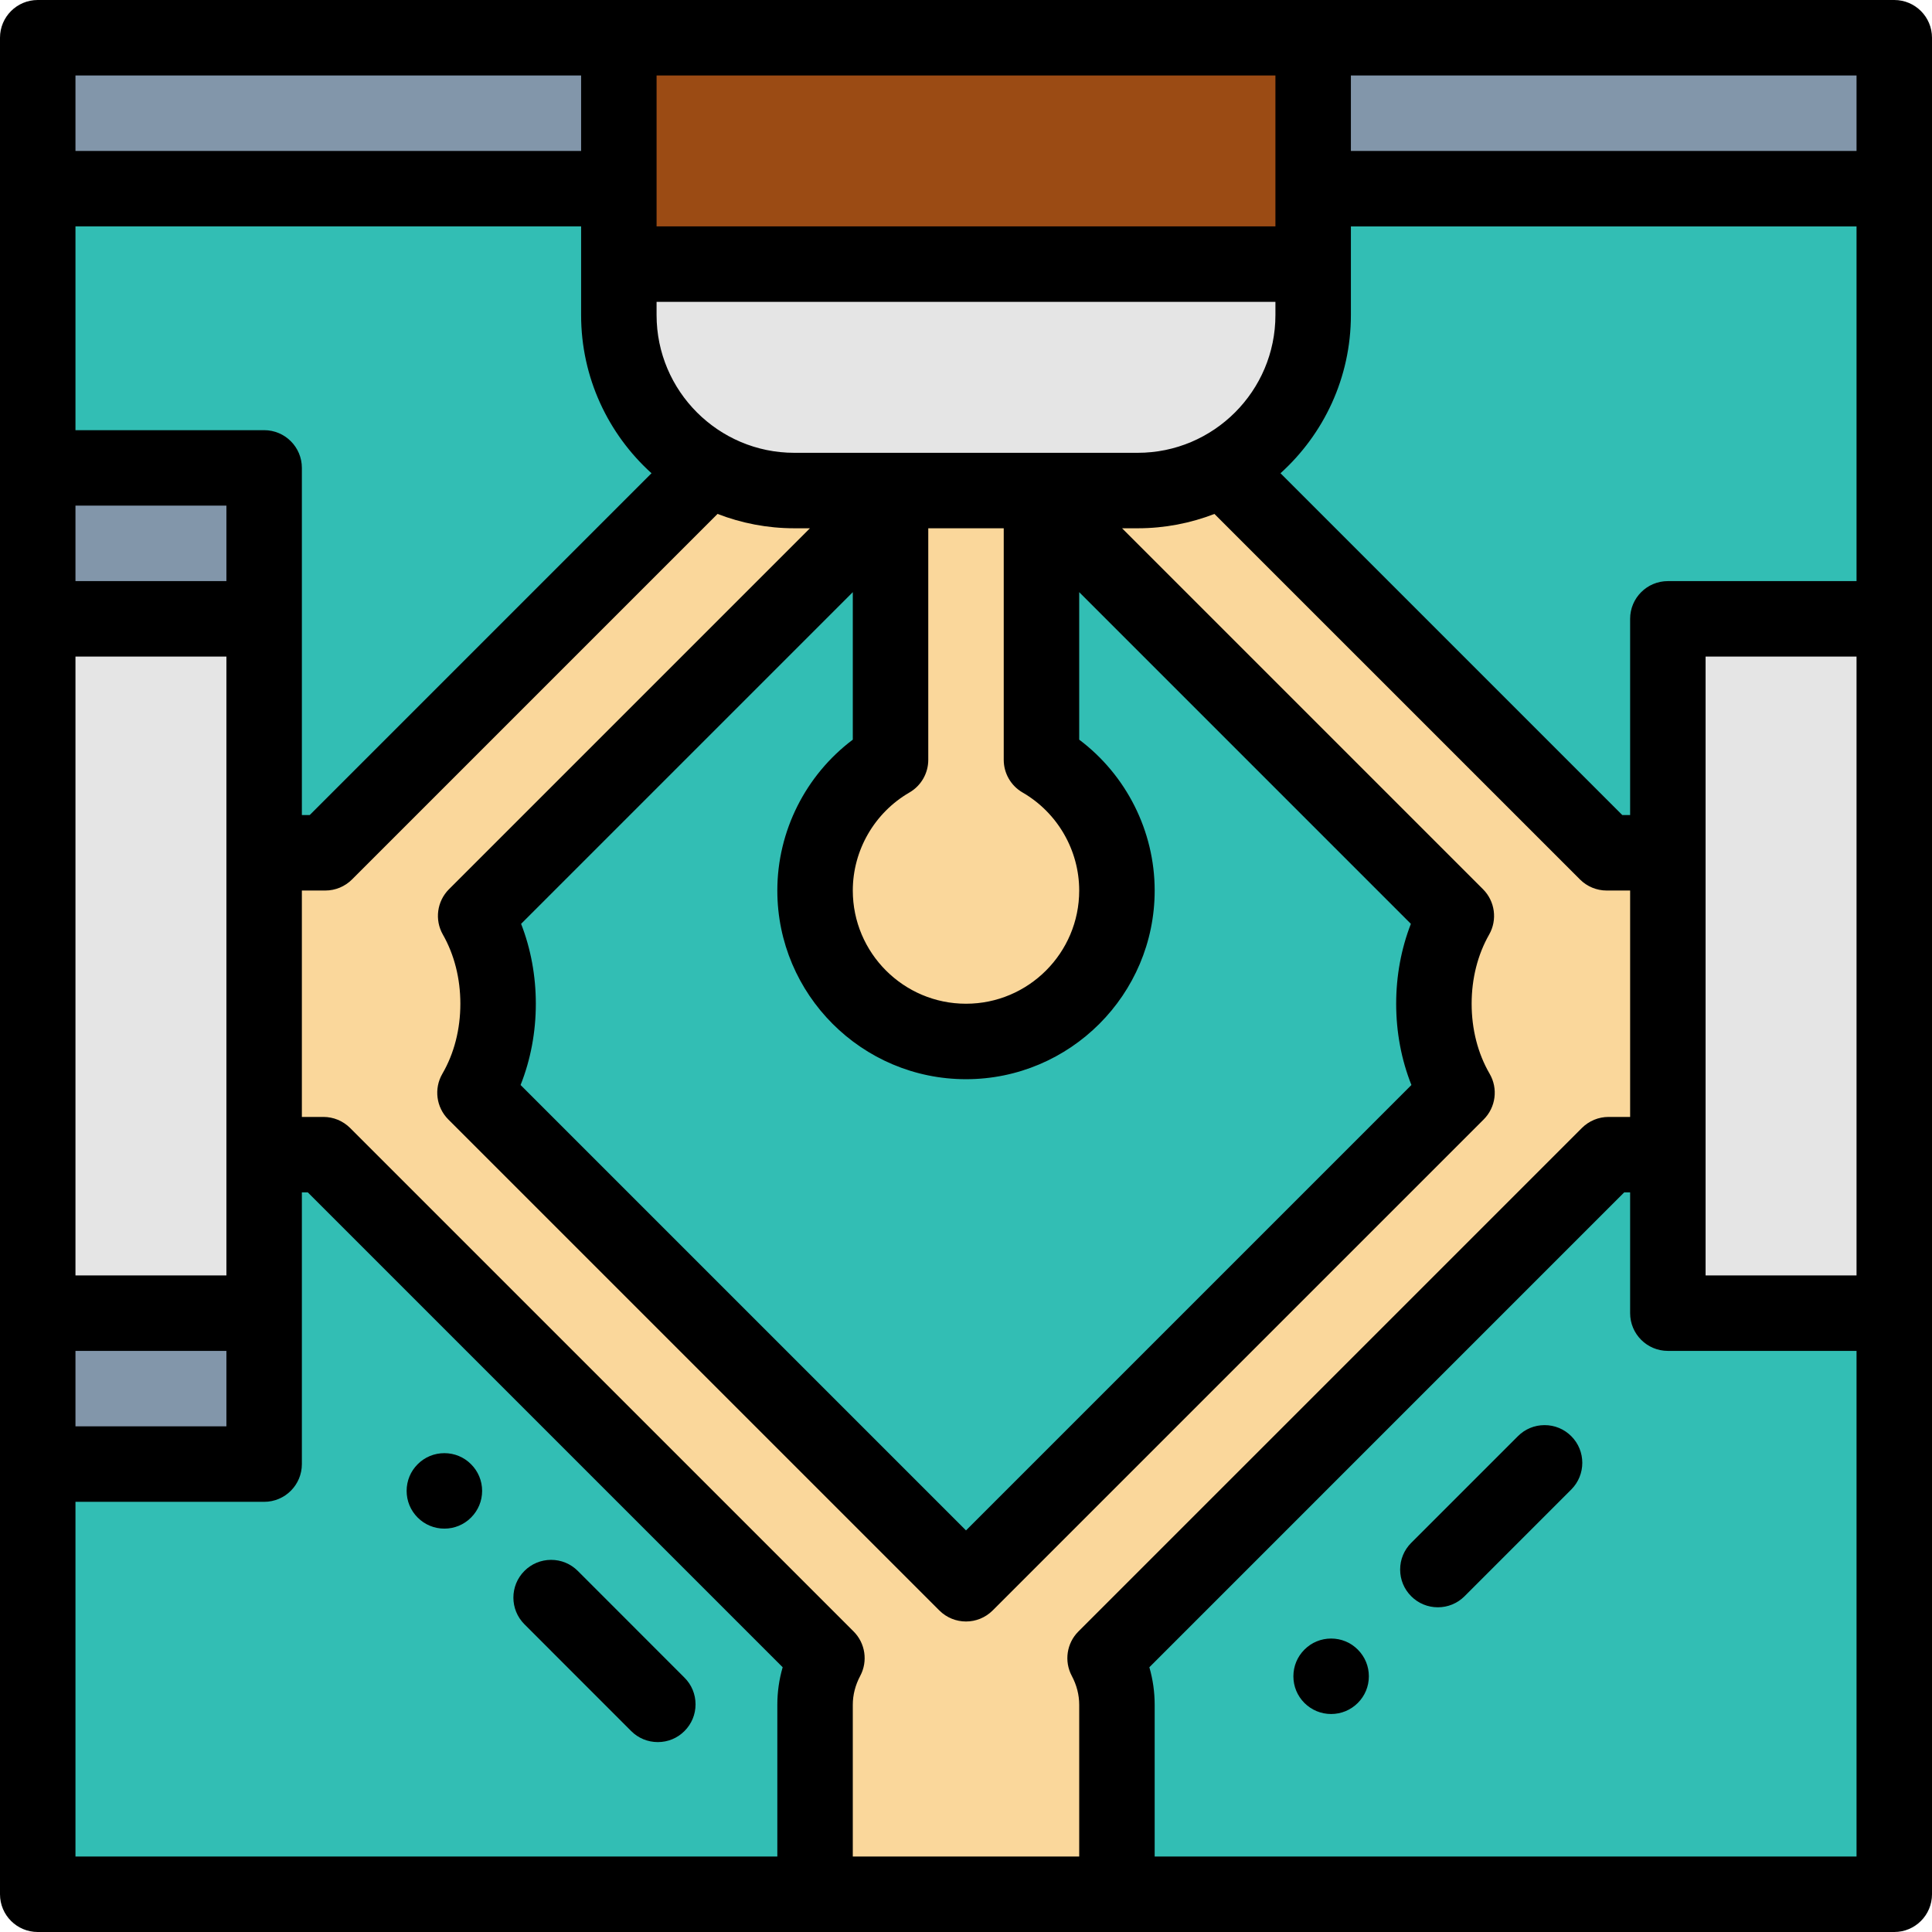 <svg height="512pt" viewBox="0 0 512 512" width="512pt" xmlns="http://www.w3.org/2000/svg"><path d="m10 50h492v452h-492zm0 0" fill="#32beb4"/><path d="m10 10h154v40h-154zm0 0" fill="#8296aa"/><path d="m348 10h154v40h-154zm0 0" fill="#8296aa"/><path d="m164 10h184v60h-184zm0 0" fill="#9b4b14"/><path d="m10 164h60v184h-60zm0 0" fill="#e5e5e5"/><path d="m442 164h60v184h-60zm0 0" fill="#e5e5e5"/><path d="m10 124h60v40h-60zm0 0" fill="#8296aa"/><path d="m10 348h60v40h-60zm0 0" fill="#8296aa"/><path d="m442 226h-16.215l-143.145-143.141-26.641 26.641-26.641-26.641-143.145 143.141h-16.215v80h15.715l133.426 133.426c-2.02 3.801-3.141 7.98-3.141 12.371v50.203h80v-50.203c0-4.391-1.117-8.57-3.141-12.371l133.426-133.426h15.715zm-186 193.715-130.125-130.121c3.848-6.617 6.125-14.77 6.125-23.594 0-8.684-2.207-16.715-5.941-23.273l109.941-109.941v68.578c-11.953 6.918-20 19.832-20 34.637 0 22.09 17.91 40 40 40s40-17.91 40-40c0-14.805-8.047-27.719-20-34.637v-68.578l109.941 109.941c-3.734 6.559-5.941 14.59-5.941 23.273 0 8.824 2.277 16.977 6.125 23.594zm0 0" fill="#fad79b"/><path d="m301.5 130h-91c-25.68 0-46.5-20.82-46.5-46.5v-13.5h184v13.5c0 25.68-20.82 46.5-46.5 46.5zm0 0" fill="#e5e5e5"/><path d="m502 0h-492c-5.523 0-10 4.477-10 10v492c0 5.523 4.477 10 10 10h492c5.523 0 10-4.477 10-10v-492c0-5.523-4.477-10-10-10zm-10 338h-40v-164h40zm-50-184c-5.523 0-10 4.477-10 10v52h-2.074l-90.582-90.586c11.449-10.348 18.656-25.305 18.656-41.914v-23.5h134v94zm-67.961 133.535-118.039 118.039-118.039-118.039c2.656-6.68 4.039-13.996 4.039-21.535 0-7.395-1.336-14.59-3.902-21.172l87.902-87.902v39.09c-12.465 9.375-20 24.207-20 39.984 0 27.57 22.43 50 50 50s50-22.43 50-50c0-15.777-7.535-30.609-20-39.984v-39.09l87.898 87.902c-2.562 6.582-3.898 13.777-3.898 21.172 0 7.539 1.383 14.855 4.039 21.535zm-103.047-77.516c9.258 5.359 15.008 15.312 15.008 25.98 0 16.543-13.457 30-30 30s-30-13.457-30-30c0-10.668 5.75-20.621 15.008-25.98 3.09-1.785 4.992-5.086 4.992-8.652v-61.367h20v61.363c0 3.57 1.902 6.871 4.992 8.656zm-60.492-90.02c-20.125 0-36.5-16.375-36.5-36.5v-3.5h164v3.5c0 20.125-16.375 36.5-36.5 36.5zm-150.5 218h-40v-164h40zm0-184h-40v-20h40zm-40 204h40v20h-40zm60-234c0-5.523-4.477-10-10-10h-50v-54h134v23.5c0 16.609 7.207 31.566 18.656 41.914l-90.582 90.586h-2.074zm412-84h-134v-20h134zm-154 20h-164v-40h164zm-318-40h134v20h-134zm0 378h50c5.523 0 10-4.477 10-10v-72h1.574l125.84 125.84c-.941 3.23-1.414 6.562-1.414 9.957v40.203h-186zm206 94v-40.203c0-2.637.664-5.219 1.973-7.676 2.062-3.883 1.348-8.656-1.758-11.766l-133.43-133.426c-1.875-1.875-4.418-2.93-7.07-2.93h-5.715v-60h6.215c2.652 0 5.195-1.055 7.07-2.93l96.875-96.875c6.316 2.449 13.172 3.805 20.34 3.805h4.141l-95.656 95.656c-3.184 3.184-3.848 8.105-1.617 12.02 3.031 5.32 4.633 11.656 4.633 18.324 0 6.781-1.648 13.199-4.77 18.562-2.281 3.922-1.633 8.891 1.574 12.102l130.125 130.121c1.953 1.953 4.512 2.93 7.07 2.93s5.117-.977 7.07-2.93l130.125-130.121c3.207-3.211 3.855-8.18 1.574-12.102-3.121-5.363-4.77-11.781-4.77-18.562 0-6.668 1.602-13.004 4.633-18.32 2.23-3.914 1.566-8.836-1.617-12.023l-95.656-95.656h4.141c7.168 0 14.023-1.355 20.34-3.801l96.875 96.871c1.875 1.875 4.418 2.93 7.07 2.93h6.215v60h-5.715c-2.652 0-5.195 1.055-7.07 2.93l-133.426 133.426c-3.109 3.109-3.824 7.883-1.758 11.766 1.309 2.457 1.969 5.039 1.969 7.676v40.203zm80 0v-40.203c0-3.398-.473-6.727-1.41-9.957l125.836-125.84h1.574v32c0 5.523 4.477 10 10 10h50v134zm0 0"/><path d="m117.762 385.102c-2.672 0-5.184 1.039-7.07 2.93-1.891 1.879-2.93 4.398-2.93 7.07 0 2.668 1.039 5.18 2.93 7.07 1.887 1.887 4.398 2.93 7.07 2.93 2.68 0 5.188-1.043 7.066-2.93 1.891-1.891 2.941-4.402 2.941-7.07 0-2.672-1.051-5.191-2.941-7.07-1.879-1.891-4.387-2.93-7.066-2.93zm0 0"/><path d="m181.398 444.602-28.277-28.293c-1.891-1.887-4.402-2.93-7.07-2.93-2.672 0-5.18 1.043-7.07 2.93-3.902 3.902-3.902 10.242 0 14.141l28.281 28.293c1.887 1.891 4.398 2.93 7.066 2.93 2.684 0 5.191-1.039 7.07-2.93 1.891-1.891 2.93-4.402 2.93-7.07 0-2.672-1.039-5.191-2.93-7.07zm0 0"/><path d="m409.328 377.672c-2.668 0-5.18 1.039-7.066 2.93l-28.281 28.277c-1.891 1.891-2.93 4.402-2.93 7.07 0 2.672 1.039 5.18 2.93 7.07 1.879 1.891 4.398 2.93 7.07 2.93 2.668 0 5.18-1.039 7.07-2.93l28.277-28.281c3.902-3.898 3.902-10.25 0-14.141-1.887-1.887-4.398-2.926-7.07-2.926zm0 0"/><path d="m352.762 434.23c-2.672 0-5.184 1.039-7.07 2.93-1.891 1.891-2.93 4.398-2.93 7.07 0 2.68 1.039 5.188 2.93 7.078 1.891 1.879 4.398 2.922 7.07 2.922 2.668 0 5.18-1.043 7.066-2.922 1.891-1.891 2.934-4.398 2.934-7.078 0-2.672-1.043-5.18-2.934-7.07-1.879-1.891-4.391-2.93-7.066-2.93zm0 0"/></svg>